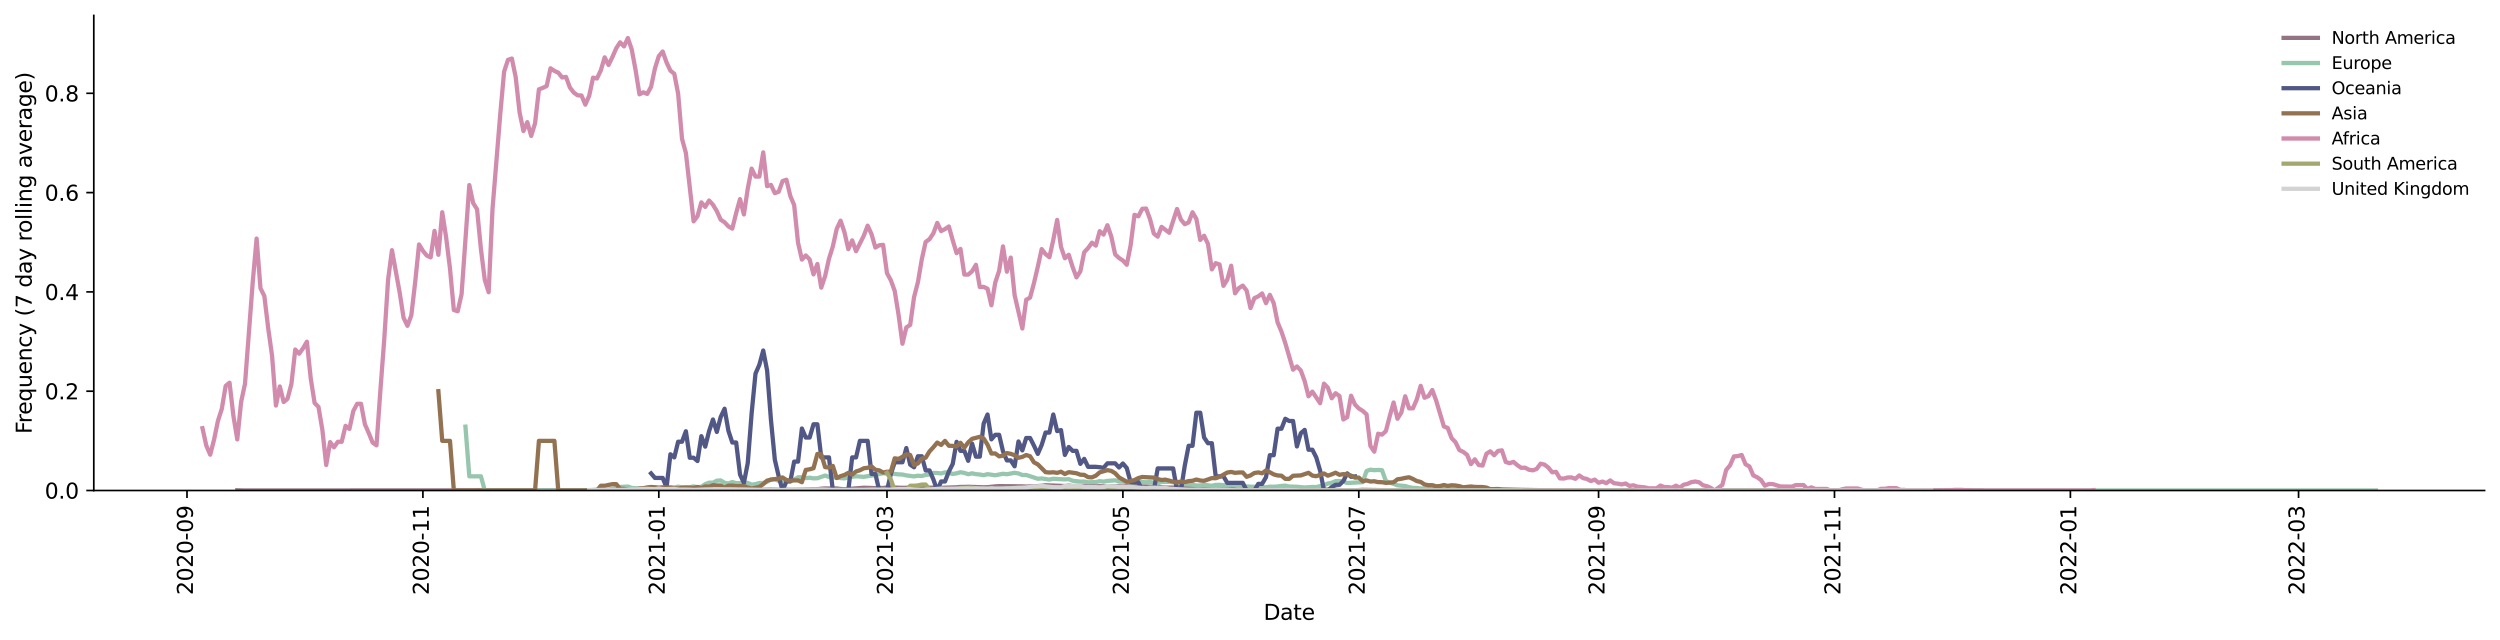 <?xml version="1.0" encoding="utf-8" standalone="no"?>
<!DOCTYPE svg PUBLIC "-//W3C//DTD SVG 1.1//EN"
  "http://www.w3.org/Graphics/SVG/1.1/DTD/svg11.dtd">
<svg xmlns:xlink="http://www.w3.org/1999/xlink" width="1166.981pt" height="298.621pt" viewBox="0 0 1166.981 298.621" xmlns="http://www.w3.org/2000/svg" version="1.1">
 <defs>
  <style type="text/css">*{stroke-linejoin: round; stroke-linecap: butt}</style>
 </defs>
 <g id="figure_1">
  <g id="patch_1">
   <path d="M 0 298.621 
L 1166.981 298.621 
L 1166.981 0 
L 0 0 
z
" style="fill: #ffffff"/>
  </g>
  <g id="axes_1">
   <g id="patch_2">
    <path d="M 43.781 228.96 
L 1159.781 228.96 
L 1159.781 7.2 
L 43.781 7.2 
z
" style="fill: #ffffff"/>
   </g>
   <g id="matplotlib.axis_1">
    <g id="xtick_1">
     <g id="line2d_1">
      <defs>
       <path id="md320d05cb7" d="M 0 0 
L 0 3.5 
" style="stroke: #000000; stroke-width: 0.8"/>
      </defs>
      <g>
       <use xlink:href="#md320d05cb7" x="87.288" y="228.96" style="stroke: #000000; stroke-width: 0.8"/>
      </g>
     </g>
     <g id="text_1">
      <!-- 2020-09 -->
      <g transform="translate(90.047 277.743)rotate(-90)scale(0.1 -0.1)">
       <defs>
        <path id="DejaVuSans-32" d="M 1228 531 
L 3431 531 
L 3431 0 
L 469 0 
L 469 531 
Q 828 903 1448 1529 
Q 2069 2156 2228 2338 
Q 2531 2678 2651 2914 
Q 2772 3150 2772 3378 
Q 2772 3750 2511 3984 
Q 2250 4219 1831 4219 
Q 1534 4219 1204 4116 
Q 875 4013 500 3803 
L 500 4441 
Q 881 4594 1212 4672 
Q 1544 4750 1819 4750 
Q 2544 4750 2975 4387 
Q 3406 4025 3406 3419 
Q 3406 3131 3298 2873 
Q 3191 2616 2906 2266 
Q 2828 2175 2409 1742 
Q 1991 1309 1228 531 
z
" transform="scale(0.016)"/>
        <path id="DejaVuSans-30" d="M 2034 4250 
Q 1547 4250 1301 3770 
Q 1056 3291 1056 2328 
Q 1056 1369 1301 889 
Q 1547 409 2034 409 
Q 2525 409 2770 889 
Q 3016 1369 3016 2328 
Q 3016 3291 2770 3770 
Q 2525 4250 2034 4250 
z
M 2034 4750 
Q 2819 4750 3233 4129 
Q 3647 3509 3647 2328 
Q 3647 1150 3233 529 
Q 2819 -91 2034 -91 
Q 1250 -91 836 529 
Q 422 1150 422 2328 
Q 422 3509 836 4129 
Q 1250 4750 2034 4750 
z
" transform="scale(0.016)"/>
        <path id="DejaVuSans-2d" d="M 313 2009 
L 1997 2009 
L 1997 1497 
L 313 1497 
L 313 2009 
z
" transform="scale(0.016)"/>
        <path id="DejaVuSans-39" d="M 703 97 
L 703 672 
Q 941 559 1184 500 
Q 1428 441 1663 441 
Q 2288 441 2617 861 
Q 2947 1281 2994 2138 
Q 2813 1869 2534 1725 
Q 2256 1581 1919 1581 
Q 1219 1581 811 2004 
Q 403 2428 403 3163 
Q 403 3881 828 4315 
Q 1253 4750 1959 4750 
Q 2769 4750 3195 4129 
Q 3622 3509 3622 2328 
Q 3622 1225 3098 567 
Q 2575 -91 1691 -91 
Q 1453 -91 1209 -44 
Q 966 3 703 97 
z
M 1959 2075 
Q 2384 2075 2632 2365 
Q 2881 2656 2881 3163 
Q 2881 3666 2632 3958 
Q 2384 4250 1959 4250 
Q 1534 4250 1286 3958 
Q 1038 3666 1038 3163 
Q 1038 2656 1286 2365 
Q 1534 2075 1959 2075 
z
" transform="scale(0.016)"/>
       </defs>
       <use xlink:href="#DejaVuSans-32"/>
       <use xlink:href="#DejaVuSans-30" x="63.623"/>
       <use xlink:href="#DejaVuSans-32" x="127.246"/>
       <use xlink:href="#DejaVuSans-30" x="190.869"/>
       <use xlink:href="#DejaVuSans-2d" x="254.492"/>
       <use xlink:href="#DejaVuSans-30" x="290.576"/>
       <use xlink:href="#DejaVuSans-39" x="354.199"/>
      </g>
     </g>
    </g>
    <g id="xtick_2">
     <g id="line2d_2">
      <g>
       <use xlink:href="#md320d05cb7" x="197.407" y="228.96" style="stroke: #000000; stroke-width: 0.8"/>
      </g>
     </g>
     <g id="text_2">
      <!-- 2020-11 -->
      <g transform="translate(200.167 277.743)rotate(-90)scale(0.1 -0.1)">
       <defs>
        <path id="DejaVuSans-31" d="M 794 531 
L 1825 531 
L 1825 4091 
L 703 3866 
L 703 4441 
L 1819 4666 
L 2450 4666 
L 2450 531 
L 3481 531 
L 3481 0 
L 794 0 
L 794 531 
z
" transform="scale(0.016)"/>
       </defs>
       <use xlink:href="#DejaVuSans-32"/>
       <use xlink:href="#DejaVuSans-30" x="63.623"/>
       <use xlink:href="#DejaVuSans-32" x="127.246"/>
       <use xlink:href="#DejaVuSans-30" x="190.869"/>
       <use xlink:href="#DejaVuSans-2d" x="254.492"/>
       <use xlink:href="#DejaVuSans-31" x="290.576"/>
       <use xlink:href="#DejaVuSans-31" x="354.199"/>
      </g>
     </g>
    </g>
    <g id="xtick_3">
     <g id="line2d_3">
      <g>
       <use xlink:href="#md320d05cb7" x="307.527" y="228.96" style="stroke: #000000; stroke-width: 0.8"/>
      </g>
     </g>
     <g id="text_3">
      <!-- 2021-01 -->
      <g transform="translate(310.286 277.743)rotate(-90)scale(0.1 -0.1)">
       <use xlink:href="#DejaVuSans-32"/>
       <use xlink:href="#DejaVuSans-30" x="63.623"/>
       <use xlink:href="#DejaVuSans-32" x="127.246"/>
       <use xlink:href="#DejaVuSans-31" x="190.869"/>
       <use xlink:href="#DejaVuSans-2d" x="254.492"/>
       <use xlink:href="#DejaVuSans-30" x="290.576"/>
       <use xlink:href="#DejaVuSans-31" x="354.199"/>
      </g>
     </g>
    </g>
    <g id="xtick_4">
     <g id="line2d_4">
      <g>
       <use xlink:href="#md320d05cb7" x="414.036" y="228.96" style="stroke: #000000; stroke-width: 0.8"/>
      </g>
     </g>
     <g id="text_4">
      <!-- 2021-03 -->
      <g transform="translate(416.796 277.743)rotate(-90)scale(0.1 -0.1)">
       <defs>
        <path id="DejaVuSans-33" d="M 2597 2516 
Q 3050 2419 3304 2112 
Q 3559 1806 3559 1356 
Q 3559 666 3084 287 
Q 2609 -91 1734 -91 
Q 1441 -91 1130 -33 
Q 819 25 488 141 
L 488 750 
Q 750 597 1062 519 
Q 1375 441 1716 441 
Q 2309 441 2620 675 
Q 2931 909 2931 1356 
Q 2931 1769 2642 2001 
Q 2353 2234 1838 2234 
L 1294 2234 
L 1294 2753 
L 1863 2753 
Q 2328 2753 2575 2939 
Q 2822 3125 2822 3475 
Q 2822 3834 2567 4026 
Q 2313 4219 1838 4219 
Q 1578 4219 1281 4162 
Q 984 4106 628 3988 
L 628 4550 
Q 988 4650 1302 4700 
Q 1616 4750 1894 4750 
Q 2613 4750 3031 4423 
Q 3450 4097 3450 3541 
Q 3450 3153 3228 2886 
Q 3006 2619 2597 2516 
z
" transform="scale(0.016)"/>
       </defs>
       <use xlink:href="#DejaVuSans-32"/>
       <use xlink:href="#DejaVuSans-30" x="63.623"/>
       <use xlink:href="#DejaVuSans-32" x="127.246"/>
       <use xlink:href="#DejaVuSans-31" x="190.869"/>
       <use xlink:href="#DejaVuSans-2d" x="254.492"/>
       <use xlink:href="#DejaVuSans-30" x="290.576"/>
       <use xlink:href="#DejaVuSans-33" x="354.199"/>
      </g>
     </g>
    </g>
    <g id="xtick_5">
     <g id="line2d_5">
      <g>
       <use xlink:href="#md320d05cb7" x="524.156" y="228.96" style="stroke: #000000; stroke-width: 0.8"/>
      </g>
     </g>
     <g id="text_5">
      <!-- 2021-05 -->
      <g transform="translate(526.915 277.743)rotate(-90)scale(0.1 -0.1)">
       <defs>
        <path id="DejaVuSans-35" d="M 691 4666 
L 3169 4666 
L 3169 4134 
L 1269 4134 
L 1269 2991 
Q 1406 3038 1543 3061 
Q 1681 3084 1819 3084 
Q 2600 3084 3056 2656 
Q 3513 2228 3513 1497 
Q 3513 744 3044 326 
Q 2575 -91 1722 -91 
Q 1428 -91 1123 -41 
Q 819 9 494 109 
L 494 744 
Q 775 591 1075 516 
Q 1375 441 1709 441 
Q 2250 441 2565 725 
Q 2881 1009 2881 1497 
Q 2881 1984 2565 2268 
Q 2250 2553 1709 2553 
Q 1456 2553 1204 2497 
Q 953 2441 691 2322 
L 691 4666 
z
" transform="scale(0.016)"/>
       </defs>
       <use xlink:href="#DejaVuSans-32"/>
       <use xlink:href="#DejaVuSans-30" x="63.623"/>
       <use xlink:href="#DejaVuSans-32" x="127.246"/>
       <use xlink:href="#DejaVuSans-31" x="190.869"/>
       <use xlink:href="#DejaVuSans-2d" x="254.492"/>
       <use xlink:href="#DejaVuSans-30" x="290.576"/>
       <use xlink:href="#DejaVuSans-35" x="354.199"/>
      </g>
     </g>
    </g>
    <g id="xtick_6">
     <g id="line2d_6">
      <g>
       <use xlink:href="#md320d05cb7" x="634.276" y="228.96" style="stroke: #000000; stroke-width: 0.8"/>
      </g>
     </g>
     <g id="text_6">
      <!-- 2021-07 -->
      <g transform="translate(637.035 277.743)rotate(-90)scale(0.1 -0.1)">
       <defs>
        <path id="DejaVuSans-37" d="M 525 4666 
L 3525 4666 
L 3525 4397 
L 1831 0 
L 1172 0 
L 2766 4134 
L 525 4134 
L 525 4666 
z
" transform="scale(0.016)"/>
       </defs>
       <use xlink:href="#DejaVuSans-32"/>
       <use xlink:href="#DejaVuSans-30" x="63.623"/>
       <use xlink:href="#DejaVuSans-32" x="127.246"/>
       <use xlink:href="#DejaVuSans-31" x="190.869"/>
       <use xlink:href="#DejaVuSans-2d" x="254.492"/>
       <use xlink:href="#DejaVuSans-30" x="290.576"/>
       <use xlink:href="#DejaVuSans-37" x="354.199"/>
      </g>
     </g>
    </g>
    <g id="xtick_7">
     <g id="line2d_7">
      <g>
       <use xlink:href="#md320d05cb7" x="746.201" y="228.96" style="stroke: #000000; stroke-width: 0.8"/>
      </g>
     </g>
     <g id="text_7">
      <!-- 2021-09 -->
      <g transform="translate(748.96 277.743)rotate(-90)scale(0.1 -0.1)">
       <use xlink:href="#DejaVuSans-32"/>
       <use xlink:href="#DejaVuSans-30" x="63.623"/>
       <use xlink:href="#DejaVuSans-32" x="127.246"/>
       <use xlink:href="#DejaVuSans-31" x="190.869"/>
       <use xlink:href="#DejaVuSans-2d" x="254.492"/>
       <use xlink:href="#DejaVuSans-30" x="290.576"/>
       <use xlink:href="#DejaVuSans-39" x="354.199"/>
      </g>
     </g>
    </g>
    <g id="xtick_8">
     <g id="line2d_8">
      <g>
       <use xlink:href="#md320d05cb7" x="856.32" y="228.96" style="stroke: #000000; stroke-width: 0.8"/>
      </g>
     </g>
     <g id="text_8">
      <!-- 2021-11 -->
      <g transform="translate(859.08 277.743)rotate(-90)scale(0.1 -0.1)">
       <use xlink:href="#DejaVuSans-32"/>
       <use xlink:href="#DejaVuSans-30" x="63.623"/>
       <use xlink:href="#DejaVuSans-32" x="127.246"/>
       <use xlink:href="#DejaVuSans-31" x="190.869"/>
       <use xlink:href="#DejaVuSans-2d" x="254.492"/>
       <use xlink:href="#DejaVuSans-31" x="290.576"/>
       <use xlink:href="#DejaVuSans-31" x="354.199"/>
      </g>
     </g>
    </g>
    <g id="xtick_9">
     <g id="line2d_9">
      <g>
       <use xlink:href="#md320d05cb7" x="966.44" y="228.96" style="stroke: #000000; stroke-width: 0.8"/>
      </g>
     </g>
     <g id="text_9">
      <!-- 2022-01 -->
      <g transform="translate(969.199 277.743)rotate(-90)scale(0.1 -0.1)">
       <use xlink:href="#DejaVuSans-32"/>
       <use xlink:href="#DejaVuSans-30" x="63.623"/>
       <use xlink:href="#DejaVuSans-32" x="127.246"/>
       <use xlink:href="#DejaVuSans-32" x="190.869"/>
       <use xlink:href="#DejaVuSans-2d" x="254.492"/>
       <use xlink:href="#DejaVuSans-30" x="290.576"/>
       <use xlink:href="#DejaVuSans-31" x="354.199"/>
      </g>
     </g>
    </g>
    <g id="xtick_10">
     <g id="line2d_10">
      <g>
       <use xlink:href="#md320d05cb7" x="1072.949" y="228.96" style="stroke: #000000; stroke-width: 0.8"/>
      </g>
     </g>
     <g id="text_10">
      <!-- 2022-03 -->
      <g transform="translate(1075.709 277.743)rotate(-90)scale(0.1 -0.1)">
       <use xlink:href="#DejaVuSans-32"/>
       <use xlink:href="#DejaVuSans-30" x="63.623"/>
       <use xlink:href="#DejaVuSans-32" x="127.246"/>
       <use xlink:href="#DejaVuSans-32" x="190.869"/>
       <use xlink:href="#DejaVuSans-2d" x="254.492"/>
       <use xlink:href="#DejaVuSans-30" x="290.576"/>
       <use xlink:href="#DejaVuSans-33" x="354.199"/>
      </g>
     </g>
    </g>
    <g id="text_11">
     <!-- Date -->
     <g transform="translate(589.83 289.341)scale(0.1 -0.1)">
      <defs>
       <path id="DejaVuSans-44" d="M 1259 4147 
L 1259 519 
L 2022 519 
Q 2988 519 3436 956 
Q 3884 1394 3884 2338 
Q 3884 3275 3436 3711 
Q 2988 4147 2022 4147 
L 1259 4147 
z
M 628 4666 
L 1925 4666 
Q 3281 4666 3915 4102 
Q 4550 3538 4550 2338 
Q 4550 1131 3912 565 
Q 3275 0 1925 0 
L 628 0 
L 628 4666 
z
" transform="scale(0.016)"/>
       <path id="DejaVuSans-61" d="M 2194 1759 
Q 1497 1759 1228 1600 
Q 959 1441 959 1056 
Q 959 750 1161 570 
Q 1363 391 1709 391 
Q 2188 391 2477 730 
Q 2766 1069 2766 1631 
L 2766 1759 
L 2194 1759 
z
M 3341 1997 
L 3341 0 
L 2766 0 
L 2766 531 
Q 2569 213 2275 61 
Q 1981 -91 1556 -91 
Q 1019 -91 701 211 
Q 384 513 384 1019 
Q 384 1609 779 1909 
Q 1175 2209 1959 2209 
L 2766 2209 
L 2766 2266 
Q 2766 2663 2505 2880 
Q 2244 3097 1772 3097 
Q 1472 3097 1187 3025 
Q 903 2953 641 2809 
L 641 3341 
Q 956 3463 1253 3523 
Q 1550 3584 1831 3584 
Q 2591 3584 2966 3190 
Q 3341 2797 3341 1997 
z
" transform="scale(0.016)"/>
       <path id="DejaVuSans-74" d="M 1172 4494 
L 1172 3500 
L 2356 3500 
L 2356 3053 
L 1172 3053 
L 1172 1153 
Q 1172 725 1289 603 
Q 1406 481 1766 481 
L 2356 481 
L 2356 0 
L 1766 0 
Q 1100 0 847 248 
Q 594 497 594 1153 
L 594 3053 
L 172 3053 
L 172 3500 
L 594 3500 
L 594 4494 
L 1172 4494 
z
" transform="scale(0.016)"/>
       <path id="DejaVuSans-65" d="M 3597 1894 
L 3597 1613 
L 953 1613 
Q 991 1019 1311 708 
Q 1631 397 2203 397 
Q 2534 397 2845 478 
Q 3156 559 3463 722 
L 3463 178 
Q 3153 47 2828 -22 
Q 2503 -91 2169 -91 
Q 1331 -91 842 396 
Q 353 884 353 1716 
Q 353 2575 817 3079 
Q 1281 3584 2069 3584 
Q 2775 3584 3186 3129 
Q 3597 2675 3597 1894 
z
M 3022 2063 
Q 3016 2534 2758 2815 
Q 2500 3097 2075 3097 
Q 1594 3097 1305 2825 
Q 1016 2553 972 2059 
L 3022 2063 
z
" transform="scale(0.016)"/>
      </defs>
      <use xlink:href="#DejaVuSans-44"/>
      <use xlink:href="#DejaVuSans-61" x="77.002"/>
      <use xlink:href="#DejaVuSans-74" x="138.281"/>
      <use xlink:href="#DejaVuSans-65" x="177.49"/>
     </g>
    </g>
   </g>
   <g id="matplotlib.axis_2">
    <g id="ytick_1">
     <g id="line2d_11">
      <defs>
       <path id="m4ba546fa55" d="M 0 0 
L -3.5 0 
" style="stroke: #000000; stroke-width: 0.8"/>
      </defs>
      <g>
       <use xlink:href="#m4ba546fa55" x="43.781" y="228.96" style="stroke: #000000; stroke-width: 0.8"/>
      </g>
     </g>
     <g id="text_12">
      <!-- 0.0 -->
      <g transform="translate(20.878 232.759)scale(0.1 -0.1)">
       <defs>
        <path id="DejaVuSans-2e" d="M 684 794 
L 1344 794 
L 1344 0 
L 684 0 
L 684 794 
z
" transform="scale(0.016)"/>
       </defs>
       <use xlink:href="#DejaVuSans-30"/>
       <use xlink:href="#DejaVuSans-2e" x="63.623"/>
       <use xlink:href="#DejaVuSans-30" x="95.41"/>
      </g>
     </g>
    </g>
    <g id="ytick_2">
     <g id="line2d_12">
      <g>
       <use xlink:href="#m4ba546fa55" x="43.781" y="182.607" style="stroke: #000000; stroke-width: 0.8"/>
      </g>
     </g>
     <g id="text_13">
      <!-- 0.2 -->
      <g transform="translate(20.878 186.406)scale(0.1 -0.1)">
       <use xlink:href="#DejaVuSans-30"/>
       <use xlink:href="#DejaVuSans-2e" x="63.623"/>
       <use xlink:href="#DejaVuSans-32" x="95.41"/>
      </g>
     </g>
    </g>
    <g id="ytick_3">
     <g id="line2d_13">
      <g>
       <use xlink:href="#m4ba546fa55" x="43.781" y="136.255" style="stroke: #000000; stroke-width: 0.8"/>
      </g>
     </g>
     <g id="text_14">
      <!-- 0.4 -->
      <g transform="translate(20.878 140.054)scale(0.1 -0.1)">
       <defs>
        <path id="DejaVuSans-34" d="M 2419 4116 
L 825 1625 
L 2419 1625 
L 2419 4116 
z
M 2253 4666 
L 3047 4666 
L 3047 1625 
L 3713 1625 
L 3713 1100 
L 3047 1100 
L 3047 0 
L 2419 0 
L 2419 1100 
L 313 1100 
L 313 1709 
L 2253 4666 
z
" transform="scale(0.016)"/>
       </defs>
       <use xlink:href="#DejaVuSans-30"/>
       <use xlink:href="#DejaVuSans-2e" x="63.623"/>
       <use xlink:href="#DejaVuSans-34" x="95.41"/>
      </g>
     </g>
    </g>
    <g id="ytick_4">
     <g id="line2d_14">
      <g>
       <use xlink:href="#m4ba546fa55" x="43.781" y="89.902" style="stroke: #000000; stroke-width: 0.8"/>
      </g>
     </g>
     <g id="text_15">
      <!-- 0.6 -->
      <g transform="translate(20.878 93.701)scale(0.1 -0.1)">
       <defs>
        <path id="DejaVuSans-36" d="M 2113 2584 
Q 1688 2584 1439 2293 
Q 1191 2003 1191 1497 
Q 1191 994 1439 701 
Q 1688 409 2113 409 
Q 2538 409 2786 701 
Q 3034 994 3034 1497 
Q 3034 2003 2786 2293 
Q 2538 2584 2113 2584 
z
M 3366 4563 
L 3366 3988 
Q 3128 4100 2886 4159 
Q 2644 4219 2406 4219 
Q 1781 4219 1451 3797 
Q 1122 3375 1075 2522 
Q 1259 2794 1537 2939 
Q 1816 3084 2150 3084 
Q 2853 3084 3261 2657 
Q 3669 2231 3669 1497 
Q 3669 778 3244 343 
Q 2819 -91 2113 -91 
Q 1303 -91 875 529 
Q 447 1150 447 2328 
Q 447 3434 972 4092 
Q 1497 4750 2381 4750 
Q 2619 4750 2861 4703 
Q 3103 4656 3366 4563 
z
" transform="scale(0.016)"/>
       </defs>
       <use xlink:href="#DejaVuSans-30"/>
       <use xlink:href="#DejaVuSans-2e" x="63.623"/>
       <use xlink:href="#DejaVuSans-36" x="95.41"/>
      </g>
     </g>
    </g>
    <g id="ytick_5">
     <g id="line2d_15">
      <g>
       <use xlink:href="#m4ba546fa55" x="43.781" y="43.549" style="stroke: #000000; stroke-width: 0.8"/>
      </g>
     </g>
     <g id="text_16">
      <!-- 0.8 -->
      <g transform="translate(20.878 47.348)scale(0.1 -0.1)">
       <defs>
        <path id="DejaVuSans-38" d="M 2034 2216 
Q 1584 2216 1326 1975 
Q 1069 1734 1069 1313 
Q 1069 891 1326 650 
Q 1584 409 2034 409 
Q 2484 409 2743 651 
Q 3003 894 3003 1313 
Q 3003 1734 2745 1975 
Q 2488 2216 2034 2216 
z
M 1403 2484 
Q 997 2584 770 2862 
Q 544 3141 544 3541 
Q 544 4100 942 4425 
Q 1341 4750 2034 4750 
Q 2731 4750 3128 4425 
Q 3525 4100 3525 3541 
Q 3525 3141 3298 2862 
Q 3072 2584 2669 2484 
Q 3125 2378 3379 2068 
Q 3634 1759 3634 1313 
Q 3634 634 3220 271 
Q 2806 -91 2034 -91 
Q 1263 -91 848 271 
Q 434 634 434 1313 
Q 434 1759 690 2068 
Q 947 2378 1403 2484 
z
M 1172 3481 
Q 1172 3119 1398 2916 
Q 1625 2713 2034 2713 
Q 2441 2713 2670 2916 
Q 2900 3119 2900 3481 
Q 2900 3844 2670 4047 
Q 2441 4250 2034 4250 
Q 1625 4250 1398 4047 
Q 1172 3844 1172 3481 
z
" transform="scale(0.016)"/>
       </defs>
       <use xlink:href="#DejaVuSans-30"/>
       <use xlink:href="#DejaVuSans-2e" x="63.623"/>
       <use xlink:href="#DejaVuSans-38" x="95.41"/>
      </g>
     </g>
    </g>
    <g id="text_17">
     <!-- Frequency (7 day rolling average) -->
     <g transform="translate(14.798 202.529)rotate(-90)scale(0.1 -0.1)">
      <defs>
       <path id="DejaVuSans-46" d="M 628 4666 
L 3309 4666 
L 3309 4134 
L 1259 4134 
L 1259 2759 
L 3109 2759 
L 3109 2228 
L 1259 2228 
L 1259 0 
L 628 0 
L 628 4666 
z
" transform="scale(0.016)"/>
       <path id="DejaVuSans-72" d="M 2631 2963 
Q 2534 3019 2420 3045 
Q 2306 3072 2169 3072 
Q 1681 3072 1420 2755 
Q 1159 2438 1159 1844 
L 1159 0 
L 581 0 
L 581 3500 
L 1159 3500 
L 1159 2956 
Q 1341 3275 1631 3429 
Q 1922 3584 2338 3584 
Q 2397 3584 2469 3576 
Q 2541 3569 2628 3553 
L 2631 2963 
z
" transform="scale(0.016)"/>
       <path id="DejaVuSans-71" d="M 947 1747 
Q 947 1113 1208 752 
Q 1469 391 1925 391 
Q 2381 391 2643 752 
Q 2906 1113 2906 1747 
Q 2906 2381 2643 2742 
Q 2381 3103 1925 3103 
Q 1469 3103 1208 2742 
Q 947 2381 947 1747 
z
M 2906 525 
Q 2725 213 2448 61 
Q 2172 -91 1784 -91 
Q 1150 -91 751 415 
Q 353 922 353 1747 
Q 353 2572 751 3078 
Q 1150 3584 1784 3584 
Q 2172 3584 2448 3432 
Q 2725 3281 2906 2969 
L 2906 3500 
L 3481 3500 
L 3481 -1331 
L 2906 -1331 
L 2906 525 
z
" transform="scale(0.016)"/>
       <path id="DejaVuSans-75" d="M 544 1381 
L 544 3500 
L 1119 3500 
L 1119 1403 
Q 1119 906 1312 657 
Q 1506 409 1894 409 
Q 2359 409 2629 706 
Q 2900 1003 2900 1516 
L 2900 3500 
L 3475 3500 
L 3475 0 
L 2900 0 
L 2900 538 
Q 2691 219 2414 64 
Q 2138 -91 1772 -91 
Q 1169 -91 856 284 
Q 544 659 544 1381 
z
M 1991 3584 
L 1991 3584 
z
" transform="scale(0.016)"/>
       <path id="DejaVuSans-6e" d="M 3513 2113 
L 3513 0 
L 2938 0 
L 2938 2094 
Q 2938 2591 2744 2837 
Q 2550 3084 2163 3084 
Q 1697 3084 1428 2787 
Q 1159 2491 1159 1978 
L 1159 0 
L 581 0 
L 581 3500 
L 1159 3500 
L 1159 2956 
Q 1366 3272 1645 3428 
Q 1925 3584 2291 3584 
Q 2894 3584 3203 3211 
Q 3513 2838 3513 2113 
z
" transform="scale(0.016)"/>
       <path id="DejaVuSans-63" d="M 3122 3366 
L 3122 2828 
Q 2878 2963 2633 3030 
Q 2388 3097 2138 3097 
Q 1578 3097 1268 2742 
Q 959 2388 959 1747 
Q 959 1106 1268 751 
Q 1578 397 2138 397 
Q 2388 397 2633 464 
Q 2878 531 3122 666 
L 3122 134 
Q 2881 22 2623 -34 
Q 2366 -91 2075 -91 
Q 1284 -91 818 406 
Q 353 903 353 1747 
Q 353 2603 823 3093 
Q 1294 3584 2113 3584 
Q 2378 3584 2631 3529 
Q 2884 3475 3122 3366 
z
" transform="scale(0.016)"/>
       <path id="DejaVuSans-79" d="M 2059 -325 
Q 1816 -950 1584 -1140 
Q 1353 -1331 966 -1331 
L 506 -1331 
L 506 -850 
L 844 -850 
Q 1081 -850 1212 -737 
Q 1344 -625 1503 -206 
L 1606 56 
L 191 3500 
L 800 3500 
L 1894 763 
L 2988 3500 
L 3597 3500 
L 2059 -325 
z
" transform="scale(0.016)"/>
       <path id="DejaVuSans-20" transform="scale(0.016)"/>
       <path id="DejaVuSans-28" d="M 1984 4856 
Q 1566 4138 1362 3434 
Q 1159 2731 1159 2009 
Q 1159 1288 1364 580 
Q 1569 -128 1984 -844 
L 1484 -844 
Q 1016 -109 783 600 
Q 550 1309 550 2009 
Q 550 2706 781 3412 
Q 1013 4119 1484 4856 
L 1984 4856 
z
" transform="scale(0.016)"/>
       <path id="DejaVuSans-64" d="M 2906 2969 
L 2906 4863 
L 3481 4863 
L 3481 0 
L 2906 0 
L 2906 525 
Q 2725 213 2448 61 
Q 2172 -91 1784 -91 
Q 1150 -91 751 415 
Q 353 922 353 1747 
Q 353 2572 751 3078 
Q 1150 3584 1784 3584 
Q 2172 3584 2448 3432 
Q 2725 3281 2906 2969 
z
M 947 1747 
Q 947 1113 1208 752 
Q 1469 391 1925 391 
Q 2381 391 2643 752 
Q 2906 1113 2906 1747 
Q 2906 2381 2643 2742 
Q 2381 3103 1925 3103 
Q 1469 3103 1208 2742 
Q 947 2381 947 1747 
z
" transform="scale(0.016)"/>
       <path id="DejaVuSans-6f" d="M 1959 3097 
Q 1497 3097 1228 2736 
Q 959 2375 959 1747 
Q 959 1119 1226 758 
Q 1494 397 1959 397 
Q 2419 397 2687 759 
Q 2956 1122 2956 1747 
Q 2956 2369 2687 2733 
Q 2419 3097 1959 3097 
z
M 1959 3584 
Q 2709 3584 3137 3096 
Q 3566 2609 3566 1747 
Q 3566 888 3137 398 
Q 2709 -91 1959 -91 
Q 1206 -91 779 398 
Q 353 888 353 1747 
Q 353 2609 779 3096 
Q 1206 3584 1959 3584 
z
" transform="scale(0.016)"/>
       <path id="DejaVuSans-6c" d="M 603 4863 
L 1178 4863 
L 1178 0 
L 603 0 
L 603 4863 
z
" transform="scale(0.016)"/>
       <path id="DejaVuSans-69" d="M 603 3500 
L 1178 3500 
L 1178 0 
L 603 0 
L 603 3500 
z
M 603 4863 
L 1178 4863 
L 1178 4134 
L 603 4134 
L 603 4863 
z
" transform="scale(0.016)"/>
       <path id="DejaVuSans-67" d="M 2906 1791 
Q 2906 2416 2648 2759 
Q 2391 3103 1925 3103 
Q 1463 3103 1205 2759 
Q 947 2416 947 1791 
Q 947 1169 1205 825 
Q 1463 481 1925 481 
Q 2391 481 2648 825 
Q 2906 1169 2906 1791 
z
M 3481 434 
Q 3481 -459 3084 -895 
Q 2688 -1331 1869 -1331 
Q 1566 -1331 1297 -1286 
Q 1028 -1241 775 -1147 
L 775 -588 
Q 1028 -725 1275 -790 
Q 1522 -856 1778 -856 
Q 2344 -856 2625 -561 
Q 2906 -266 2906 331 
L 2906 616 
Q 2728 306 2450 153 
Q 2172 0 1784 0 
Q 1141 0 747 490 
Q 353 981 353 1791 
Q 353 2603 747 3093 
Q 1141 3584 1784 3584 
Q 2172 3584 2450 3431 
Q 2728 3278 2906 2969 
L 2906 3500 
L 3481 3500 
L 3481 434 
z
" transform="scale(0.016)"/>
       <path id="DejaVuSans-76" d="M 191 3500 
L 800 3500 
L 1894 563 
L 2988 3500 
L 3597 3500 
L 2284 0 
L 1503 0 
L 191 3500 
z
" transform="scale(0.016)"/>
       <path id="DejaVuSans-29" d="M 513 4856 
L 1013 4856 
Q 1481 4119 1714 3412 
Q 1947 2706 1947 2009 
Q 1947 1309 1714 600 
Q 1481 -109 1013 -844 
L 513 -844 
Q 928 -128 1133 580 
Q 1338 1288 1338 2009 
Q 1338 2731 1133 3434 
Q 928 4138 513 4856 
z
" transform="scale(0.016)"/>
      </defs>
      <use xlink:href="#DejaVuSans-46"/>
      <use xlink:href="#DejaVuSans-72" x="50.27"/>
      <use xlink:href="#DejaVuSans-65" x="89.133"/>
      <use xlink:href="#DejaVuSans-71" x="150.656"/>
      <use xlink:href="#DejaVuSans-75" x="214.133"/>
      <use xlink:href="#DejaVuSans-65" x="277.512"/>
      <use xlink:href="#DejaVuSans-6e" x="339.035"/>
      <use xlink:href="#DejaVuSans-63" x="402.414"/>
      <use xlink:href="#DejaVuSans-79" x="457.395"/>
      <use xlink:href="#DejaVuSans-20" x="516.574"/>
      <use xlink:href="#DejaVuSans-28" x="548.361"/>
      <use xlink:href="#DejaVuSans-37" x="587.375"/>
      <use xlink:href="#DejaVuSans-20" x="650.998"/>
      <use xlink:href="#DejaVuSans-64" x="682.785"/>
      <use xlink:href="#DejaVuSans-61" x="746.262"/>
      <use xlink:href="#DejaVuSans-79" x="807.541"/>
      <use xlink:href="#DejaVuSans-20" x="866.721"/>
      <use xlink:href="#DejaVuSans-72" x="898.508"/>
      <use xlink:href="#DejaVuSans-6f" x="937.371"/>
      <use xlink:href="#DejaVuSans-6c" x="998.553"/>
      <use xlink:href="#DejaVuSans-6c" x="1026.336"/>
      <use xlink:href="#DejaVuSans-69" x="1054.119"/>
      <use xlink:href="#DejaVuSans-6e" x="1081.902"/>
      <use xlink:href="#DejaVuSans-67" x="1145.281"/>
      <use xlink:href="#DejaVuSans-20" x="1208.758"/>
      <use xlink:href="#DejaVuSans-61" x="1240.545"/>
      <use xlink:href="#DejaVuSans-76" x="1301.824"/>
      <use xlink:href="#DejaVuSans-65" x="1361.004"/>
      <use xlink:href="#DejaVuSans-72" x="1422.527"/>
      <use xlink:href="#DejaVuSans-61" x="1463.641"/>
      <use xlink:href="#DejaVuSans-67" x="1524.92"/>
      <use xlink:href="#DejaVuSans-65" x="1588.396"/>
      <use xlink:href="#DejaVuSans-29" x="1649.92"/>
     </g>
    </g>
   </g>
   <g id="line2d_16">
    <path d="M 110.756 228.866 
L 114.366 228.96 
L 287.669 228.869 
L 298.501 228.775 
L 302.111 228.839 
L 305.722 228.943 
L 309.332 228.834 
L 314.748 228.807 
L 318.358 228.857 
L 323.774 228.506 
L 341.827 228.735 
L 349.048 228.696 
L 352.658 228.724 
L 359.879 228.542 
L 363.489 228.643 
L 367.1 228.592 
L 368.905 228.652 
L 372.516 228.611 
L 381.542 228.357 
L 383.347 228.119 
L 385.152 228 
L 390.568 228.002 
L 392.373 228.255 
L 394.179 228.386 
L 401.399 227.817 
L 403.205 227.674 
L 408.62 227.85 
L 412.231 227.779 
L 414.036 227.572 
L 415.841 227.535 
L 421.257 227.722 
L 426.673 227.628 
L 428.478 227.516 
L 433.894 227.671 
L 435.699 227.634 
L 437.504 227.789 
L 446.531 227.465 
L 448.336 227.29 
L 450.141 227.316 
L 451.946 227.23 
L 459.167 227.463 
L 460.972 227.416 
L 464.583 227.04 
L 466.388 226.919 
L 477.22 227.033 
L 479.025 227.146 
L 480.83 227.022 
L 482.635 227.045 
L 486.246 226.781 
L 488.051 226.511 
L 497.077 226.876 
L 498.883 226.711 
L 500.688 226.868 
L 506.103 226.775 
L 507.909 226.968 
L 509.714 226.857 
L 511.519 227.036 
L 513.324 226.981 
L 516.935 227.08 
L 518.74 227.079 
L 524.156 226.766 
L 529.572 226.707 
L 533.182 227.053 
L 534.987 227.061 
L 538.598 227.246 
L 540.403 227.296 
L 544.014 227.59 
L 547.624 227.614 
L 549.429 227.503 
L 551.235 227.25 
L 562.066 227.225 
L 565.676 227.245 
L 567.482 227.356 
L 569.287 227.637 
L 572.897 227.833 
L 574.703 227.725 
L 576.508 227.911 
L 578.313 227.784 
L 583.729 228.313 
L 585.534 228.05 
L 590.95 228.058 
L 592.755 227.993 
L 594.56 228.235 
L 601.781 228.437 
L 610.807 228.529 
L 614.418 228.748 
L 616.223 228.592 
L 623.444 228.521 
L 625.249 228.762 
L 628.86 228.814 
L 632.47 228.853 
L 636.081 228.647 
L 650.523 228.881 
L 655.938 228.841 
L 825.631 228.96 
L 924.919 228.956 
L 924.919 228.956 
" clip-path="url(#p6d8147bf2d)" style="fill: none; stroke: #947383; stroke-width: 2; stroke-linecap: square"/>
   </g>
   <g id="line2d_17">
    <path d="M 217.265 199.162 
L 219.07 222.338 
L 224.486 222.338 
L 226.291 228.96 
L 273.227 228.96 
L 278.643 228.559 
L 284.059 228.53 
L 289.475 227.322 
L 293.085 227.115 
L 294.89 227.763 
L 298.501 228.045 
L 302.111 227.668 
L 303.916 227.541 
L 307.527 227.927 
L 309.332 227.701 
L 314.748 227.601 
L 316.553 227.164 
L 320.164 227.762 
L 323.774 227.049 
L 325.579 227.509 
L 327.385 227.187 
L 329.19 226.011 
L 330.995 225.309 
L 332.8 225.318 
L 334.606 224.395 
L 336.411 224.249 
L 338.216 225.35 
L 340.021 225.723 
L 341.827 225.009 
L 343.632 225.555 
L 345.437 225.516 
L 347.242 225.226 
L 349.048 225.444 
L 350.853 226.227 
L 352.658 225.994 
L 354.463 225.48 
L 356.268 225.431 
L 358.074 224.912 
L 359.879 223.813 
L 361.684 223.602 
L 363.489 224.515 
L 367.1 224.18 
L 368.905 224.455 
L 370.71 223.879 
L 372.516 222.811 
L 374.321 222.742 
L 376.126 223.166 
L 377.931 222.99 
L 379.737 223.302 
L 381.542 223.228 
L 385.152 221.983 
L 386.958 222.626 
L 394.179 223.314 
L 395.984 222.794 
L 399.594 222.322 
L 403.205 222.585 
L 408.62 221.687 
L 412.231 220.87 
L 414.036 221.113 
L 415.841 220.856 
L 417.647 221.24 
L 419.452 221.432 
L 421.257 221.51 
L 423.062 221.914 
L 426.673 222.382 
L 428.478 222.057 
L 430.283 222.205 
L 432.089 221.688 
L 433.894 221.478 
L 435.699 220.743 
L 437.504 220.792 
L 439.31 220.999 
L 441.115 220.499 
L 442.92 220.584 
L 444.725 221.268 
L 446.531 220.929 
L 448.336 220.434 
L 450.141 220.755 
L 451.946 221.361 
L 453.751 220.948 
L 455.557 221.338 
L 457.362 221.495 
L 459.167 221.823 
L 460.972 221.337 
L 464.583 221.844 
L 468.193 221.15 
L 469.999 221.37 
L 473.609 220.699 
L 475.414 221.003 
L 477.22 221.74 
L 479.025 221.718 
L 484.441 223.486 
L 486.246 223.331 
L 489.856 223.866 
L 491.662 223.475 
L 497.077 223.795 
L 498.883 223.664 
L 500.688 224.409 
L 504.298 224.808 
L 506.103 224.784 
L 507.909 225.136 
L 511.519 225.019 
L 513.324 224.601 
L 515.13 224.822 
L 516.935 224.484 
L 520.545 224.218 
L 522.351 224.76 
L 524.156 224.741 
L 527.766 225.26 
L 531.377 224.941 
L 534.987 225.12 
L 536.793 224.993 
L 540.403 225.658 
L 542.208 224.937 
L 545.819 224.937 
L 547.624 225.075 
L 549.429 224.814 
L 551.235 225.626 
L 553.04 226.065 
L 556.65 226.275 
L 558.455 226.647 
L 560.261 226.622 
L 562.066 226.303 
L 565.676 226.776 
L 567.482 226.337 
L 569.287 226.31 
L 571.092 226.478 
L 572.897 226.462 
L 574.703 226.24 
L 578.313 226.926 
L 590.95 227.462 
L 592.755 227.179 
L 594.56 227.219 
L 596.366 227.088 
L 598.171 226.818 
L 599.976 226.699 
L 601.781 227.107 
L 605.392 227.225 
L 609.002 227.569 
L 612.613 227.308 
L 614.418 227.362 
L 618.028 226.497 
L 619.834 225.709 
L 621.639 225.37 
L 623.444 224.58 
L 625.249 224.528 
L 627.055 224.795 
L 628.86 225.469 
L 636.081 225.071 
L 637.886 219.861 
L 639.691 219.242 
L 641.497 219.479 
L 643.302 219.372 
L 645.107 219.482 
L 646.912 224.528 
L 648.718 225.298 
L 650.523 225.855 
L 652.328 226.559 
L 655.938 226.885 
L 657.744 227.414 
L 659.549 227.762 
L 661.354 227.802 
L 663.159 228.026 
L 664.965 228.027 
L 666.77 227.811 
L 673.991 227.793 
L 675.796 228.024 
L 692.043 228.709 
L 701.07 228.751 
L 706.485 228.849 
L 715.511 228.881 
L 724.538 228.943 
L 744.395 228.923 
L 751.616 228.879 
L 766.058 228.96 
L 1109.054 228.958 
L 1109.054 228.958 
" clip-path="url(#p6d8147bf2d)" style="fill: none; stroke: #96c6ad; stroke-width: 2; stroke-linecap: square"/>
   </g>
   <g id="line2d_18">
    <path d="M 303.916 220.98 
L 305.722 223.097 
L 309.332 223.097 
L 311.137 227.511 
L 312.943 212.061 
L 314.748 213.509 
L 316.553 206.19 
L 318.358 206.19 
L 320.164 201.311 
L 321.969 213.672 
L 323.774 213.672 
L 325.579 215.196 
L 327.385 203.608 
L 329.19 208.488 
L 330.995 201.277 
L 332.8 195.824 
L 334.606 201.618 
L 336.411 194.665 
L 338.216 190.802 
L 340.021 201.103 
L 341.827 206.556 
L 343.632 206.556 
L 345.437 221.532 
L 347.242 225.394 
L 349.048 216.124 
L 350.853 192.947 
L 352.658 174.406 
L 354.463 170.247 
L 356.268 163.625 
L 358.074 172.895 
L 359.879 196.072 
L 361.684 214.613 
L 363.489 222.338 
L 365.295 228.96 
L 367.1 224.746 
L 368.905 224.746 
L 370.71 215.476 
L 372.516 215.476 
L 374.321 200.025 
L 376.126 204.239 
L 377.931 204.239 
L 379.737 198.058 
L 381.542 198.058 
L 383.347 213.509 
L 386.958 213.509 
L 388.763 228.96 
L 395.984 228.96 
L 397.789 213.509 
L 399.594 213.509 
L 401.399 205.784 
L 405.01 205.784 
L 406.815 221.235 
L 408.62 221.235 
L 410.426 228.96 
L 414.036 228.96 
L 415.841 221.235 
L 417.647 215.781 
L 421.257 215.781 
L 423.062 209.159 
L 424.868 216.885 
L 426.673 218.124 
L 428.478 212.974 
L 430.283 212.974 
L 432.089 219.596 
L 433.894 219.596 
L 435.699 223.81 
L 437.504 228.96 
L 439.31 224.746 
L 441.115 224.746 
L 442.92 220.111 
L 444.725 216.545 
L 446.531 206.245 
L 448.336 210.459 
L 450.141 210.459 
L 451.946 215.094 
L 453.751 207.071 
L 455.557 213.158 
L 457.362 213.158 
L 459.167 197.707 
L 460.972 193.493 
L 462.778 205.081 
L 464.583 202.974 
L 466.388 202.974 
L 468.193 210.7 
L 469.999 214.914 
L 471.804 214.914 
L 473.609 217.669 
L 475.414 206.081 
L 477.22 210.241 
L 479.025 204.447 
L 480.83 204.447 
L 482.635 208.012 
L 484.441 211.875 
L 486.246 207.715 
L 488.051 201.921 
L 489.856 201.921 
L 491.662 193.493 
L 493.467 201.219 
L 495.272 200.764 
L 497.077 212.352 
L 498.883 208.644 
L 500.688 210.45 
L 502.493 210.45 
L 504.298 216.523 
L 506.103 214.205 
L 507.909 217.914 
L 511.519 217.914 
L 513.324 218.089 
L 515.13 218.391 
L 516.935 216.285 
L 520.545 216.285 
L 522.351 218.216 
L 524.156 216.369 
L 525.961 218.475 
L 527.766 225.097 
L 531.377 225.097 
L 533.182 228.96 
L 538.598 228.96 
L 540.403 218.659 
L 547.624 218.659 
L 549.429 228.96 
L 551.235 228.96 
L 553.04 217.372 
L 554.845 208.101 
L 556.65 208.101 
L 558.455 192.65 
L 560.261 192.65 
L 562.066 204.239 
L 563.871 206.887 
L 565.676 206.887 
L 567.482 222.338 
L 571.092 222.338 
L 572.897 225.394 
L 580.118 225.394 
L 581.924 228.96 
L 585.534 228.96 
L 587.339 225.87 
L 589.145 225.87 
L 590.95 222.78 
L 592.755 212.479 
L 594.56 212.479 
L 596.366 200.118 
L 598.171 200.118 
L 599.976 195.483 
L 601.781 196.513 
L 603.586 196.513 
L 605.392 208.398 
L 607.197 202.218 
L 609.002 200.673 
L 610.807 209.943 
L 612.613 209.943 
L 614.418 213.509 
L 616.223 219.689 
L 618.028 228.96 
L 619.834 228.96 
L 621.639 227.362 
L 623.444 226.308 
L 625.249 226.308 
L 627.055 224.525 
L 628.86 220.96 
L 630.665 222.558 
L 632.47 222.392 
L 632.47 222.392 
" clip-path="url(#p6d8147bf2d)" style="fill: none; stroke: #525886; stroke-width: 2; stroke-linecap: square"/>
   </g>
   <g id="line2d_19">
    <path d="M 204.628 182.607 
L 206.433 205.784 
L 210.044 205.784 
L 211.849 228.96 
L 249.759 228.96 
L 251.564 205.784 
L 258.785 205.784 
L 260.591 228.96 
L 278.643 228.96 
L 280.448 226.753 
L 282.254 226.753 
L 285.864 226.005 
L 287.669 226.005 
L 289.475 228.213 
L 291.28 228.213 
L 294.89 228.96 
L 298.501 228.059 
L 300.306 227.953 
L 302.111 227.555 
L 303.916 227.322 
L 307.527 227.604 
L 309.332 227.488 
L 311.137 227.598 
L 312.943 227.568 
L 316.553 228.105 
L 318.358 227.671 
L 320.164 227.542 
L 323.774 227.764 
L 325.579 227.299 
L 327.385 227.825 
L 329.19 227.08 
L 330.995 227.202 
L 332.8 226.487 
L 334.606 226.631 
L 336.411 226.612 
L 338.216 227.623 
L 340.021 226.724 
L 341.827 226.685 
L 343.632 226.924 
L 347.242 226.874 
L 349.048 227.545 
L 350.853 228.058 
L 354.463 227.298 
L 356.268 225.967 
L 358.074 224.349 
L 359.879 223.892 
L 363.489 223.432 
L 365.295 222.874 
L 367.1 224.081 
L 368.905 224.414 
L 370.71 224.233 
L 372.516 224.252 
L 374.321 225.082 
L 376.126 219.362 
L 377.931 219.055 
L 379.737 218.563 
L 381.542 211.908 
L 383.347 212.067 
L 385.152 218.041 
L 386.958 218.269 
L 388.763 217.501 
L 390.568 223.141 
L 392.373 222.262 
L 394.179 221.713 
L 395.984 220.74 
L 397.789 221.529 
L 399.594 220.074 
L 401.399 219.509 
L 403.205 218.594 
L 405.01 218.355 
L 406.815 217.73 
L 408.62 219.293 
L 410.426 219.565 
L 412.231 220.573 
L 414.036 220.206 
L 415.841 220.158 
L 417.647 213.948 
L 419.452 214.211 
L 421.257 213.237 
L 423.062 212.065 
L 424.868 212.397 
L 426.673 217.035 
L 428.478 216.304 
L 430.283 214.044 
L 432.089 213.654 
L 433.894 210.713 
L 435.699 208.751 
L 437.504 206.585 
L 439.31 207.689 
L 441.115 205.809 
L 442.92 208.07 
L 444.725 208.131 
L 446.531 208.42 
L 448.336 206.691 
L 450.141 208.964 
L 451.946 206.49 
L 453.751 204.849 
L 457.362 203.889 
L 459.167 204.712 
L 460.972 207.572 
L 462.778 211.698 
L 464.583 211.674 
L 466.388 213.011 
L 468.193 212.691 
L 469.999 211.487 
L 471.804 211.842 
L 473.609 212.512 
L 475.414 213.692 
L 477.22 213.275 
L 479.025 212.401 
L 480.83 212.972 
L 482.635 215.813 
L 484.441 216.767 
L 488.051 220.394 
L 489.856 220.582 
L 491.662 220.457 
L 493.467 220.728 
L 495.272 220.197 
L 497.077 221.27 
L 498.883 220.395 
L 502.493 220.909 
L 504.298 221.584 
L 506.103 221.67 
L 507.909 222.729 
L 509.714 222.835 
L 511.519 222.041 
L 513.324 220.511 
L 516.935 219.46 
L 518.74 219.81 
L 520.545 220.896 
L 522.351 222.839 
L 525.961 224.888 
L 527.766 224.568 
L 529.572 224.071 
L 531.377 223.165 
L 533.182 222.659 
L 538.598 222.938 
L 540.403 223.619 
L 542.208 224.068 
L 544.014 223.888 
L 549.429 225.286 
L 551.235 224.739 
L 553.04 225.037 
L 554.845 224.581 
L 556.65 224.42 
L 558.455 223.833 
L 560.261 224.308 
L 562.066 224.439 
L 565.676 223.171 
L 567.482 223.238 
L 569.287 222.575 
L 572.897 220.572 
L 574.703 220.298 
L 576.508 220.711 
L 578.313 220.56 
L 580.118 220.542 
L 581.924 222.567 
L 583.729 221.92 
L 585.534 220.789 
L 587.339 220.52 
L 589.145 220.92 
L 590.95 219.604 
L 592.755 220.45 
L 594.56 221.442 
L 596.366 221.938 
L 598.171 222.054 
L 599.976 223.516 
L 601.781 223.555 
L 603.586 222.088 
L 607.197 221.915 
L 610.807 220.709 
L 612.613 222.014 
L 614.418 222.292 
L 618.028 221.017 
L 619.834 222.05 
L 621.639 221.412 
L 623.444 220.655 
L 625.249 221.636 
L 627.055 221.323 
L 628.86 221.469 
L 630.665 222.012 
L 632.47 222.953 
L 634.276 222.938 
L 636.081 224.646 
L 637.886 224.255 
L 639.691 224.771 
L 641.497 224.647 
L 643.302 225.059 
L 645.107 225.079 
L 646.912 225.4 
L 650.523 225.114 
L 652.328 223.744 
L 654.133 223.484 
L 655.938 223.072 
L 657.744 222.788 
L 659.549 223.572 
L 661.354 224.549 
L 663.159 224.968 
L 664.965 226.134 
L 666.77 226.5 
L 668.575 226.483 
L 670.38 226.994 
L 672.186 226.883 
L 673.991 226.392 
L 675.796 226.843 
L 677.601 226.522 
L 679.407 226.627 
L 681.212 226.934 
L 683.017 227.47 
L 686.628 227.09 
L 688.433 227.303 
L 692.043 227.351 
L 693.849 227.59 
L 695.654 228.349 
L 699.264 228.262 
L 701.07 228.452 
L 710.096 228.657 
L 715.511 228.746 
L 722.732 228.863 
L 731.759 228.886 
L 762.448 228.869 
L 764.253 228.803 
L 767.863 228.876 
L 775.084 228.927 
L 863.541 228.904 
L 863.541 228.904 
" clip-path="url(#p6d8147bf2d)" style="fill: none; stroke: #937252; stroke-width: 2; stroke-linecap: square"/>
   </g>
   <g id="line2d_20">
    <path d="M 94.509 199.883 
L 96.314 208.063 
L 98.119 212.239 
L 99.924 205.216 
L 101.729 196.461 
L 103.535 190.842 
L 105.34 180.145 
L 107.145 178.653 
L 108.95 194.104 
L 110.756 205.112 
L 112.561 187.555 
L 114.366 179.165 
L 117.977 131.653 
L 119.782 111.374 
L 121.587 134.55 
L 123.392 138.186 
L 125.198 153.251 
L 127.003 166.126 
L 128.808 189.303 
L 130.613 180.389 
L 132.419 187.66 
L 134.224 186.115 
L 136.029 179.198 
L 137.834 163.153 
L 139.64 165.114 
L 141.445 162.597 
L 143.25 159.507 
L 145.055 176.724 
L 146.861 188.134 
L 148.666 189.937 
L 150.471 200.633 
L 152.276 217.067 
L 154.081 206.371 
L 155.887 208.799 
L 157.692 206.224 
L 159.497 206.224 
L 161.302 198.787 
L 163.108 200.214 
L 164.913 191.886 
L 166.718 188.487 
L 168.523 188.487 
L 170.329 198.03 
L 172.134 202.15 
L 173.939 206.586 
L 175.744 207.878 
L 177.55 182.384 
L 179.355 158.506 
L 181.16 130.547 
L 182.965 116.78 
L 186.576 136.656 
L 188.381 148.336 
L 190.186 152.089 
L 191.992 147.233 
L 193.797 131.782 
L 195.602 114.124 
L 197.407 117.051 
L 199.213 119.296 
L 201.018 120.139 
L 202.823 107.778 
L 204.628 118.931 
L 206.433 99.065 
L 208.239 110.726 
L 210.044 125.334 
L 211.849 144.718 
L 213.654 145.281 
L 215.46 137.335 
L 219.07 86.392 
L 220.875 94.82 
L 222.681 97.673 
L 224.486 116.214 
L 226.291 130.626 
L 228.096 136.42 
L 229.902 97.484 
L 233.512 53.307 
L 235.317 33.442 
L 237.123 27.945 
L 238.928 27.327 
L 240.733 36.095 
L 242.538 52.47 
L 244.344 61.161 
L 246.149 57.001 
L 247.954 63.446 
L 249.759 57.564 
L 251.564 41.716 
L 253.37 41.017 
L 255.175 40.158 
L 256.98 31.881 
L 258.785 33.101 
L 260.591 33.911 
L 262.396 36.153 
L 264.201 35.908 
L 266.006 40.82 
L 267.812 43.202 
L 269.617 44.498 
L 271.422 44.565 
L 273.227 48.85 
L 275.033 44.676 
L 276.838 36.244 
L 278.643 36.646 
L 280.448 32.864 
L 282.254 26.773 
L 284.059 30.338 
L 285.864 26.63 
L 287.669 22.504 
L 289.475 19.744 
L 291.28 21.656 
L 293.085 17.76 
L 294.89 23.108 
L 296.696 32.791 
L 298.501 44.029 
L 300.306 43.095 
L 302.111 43.829 
L 303.916 40.518 
L 305.722 31.927 
L 307.527 26.201 
L 309.332 24.042 
L 311.137 29.123 
L 312.943 32.989 
L 314.748 34.437 
L 316.553 43.806 
L 318.358 64.795 
L 320.164 71.403 
L 323.774 103.313 
L 325.579 100.917 
L 327.385 94.464 
L 329.19 96.576 
L 330.995 93.588 
L 332.8 95.561 
L 334.606 98.558 
L 336.411 102.555 
L 338.216 103.754 
L 340.021 105.682 
L 341.827 106.721 
L 343.632 99.442 
L 345.437 92.947 
L 347.242 100.086 
L 349.048 88.054 
L 350.853 78.719 
L 352.658 82.421 
L 354.463 82.417 
L 356.268 71.139 
L 358.074 86.906 
L 359.879 86.303 
L 361.684 90.156 
L 363.489 89.509 
L 365.295 84.52 
L 367.1 83.902 
L 368.905 91.48 
L 370.71 95.734 
L 372.516 113.285 
L 374.321 121.171 
L 376.126 119.235 
L 377.931 121.095 
L 379.737 128.073 
L 381.542 123.226 
L 383.347 134.262 
L 385.152 128.902 
L 386.958 120.778 
L 388.763 115.016 
L 390.568 106.871 
L 392.373 103.008 
L 394.179 108.393 
L 395.984 116.294 
L 397.789 112.211 
L 399.594 117.256 
L 403.205 110.049 
L 405.01 105.35 
L 406.815 109.278 
L 408.62 115.555 
L 410.426 114.506 
L 412.231 114.298 
L 414.036 127.517 
L 415.841 130.828 
L 417.647 135.827 
L 419.452 147.016 
L 421.257 160.442 
L 423.062 152.846 
L 424.868 151.653 
L 426.673 138.708 
L 428.478 131.71 
L 430.283 121.05 
L 432.089 112.933 
L 433.894 111.635 
L 435.699 108.885 
L 437.504 104.045 
L 439.31 107.863 
L 441.115 106.927 
L 442.92 105.716 
L 444.725 112.174 
L 446.531 118.151 
L 448.336 116.202 
L 450.141 128.152 
L 451.946 128.19 
L 453.751 126.634 
L 455.557 123.611 
L 457.362 133.966 
L 459.167 133.898 
L 460.972 134.782 
L 462.778 142.508 
L 464.583 131.888 
L 466.388 126.405 
L 468.193 115.013 
L 469.999 126.82 
L 471.804 120.253 
L 473.609 137.751 
L 477.22 153.342 
L 479.025 139.943 
L 480.83 138.913 
L 482.635 132.185 
L 484.441 124.525 
L 486.246 116.278 
L 488.051 118.581 
L 489.856 120.07 
L 491.662 111.997 
L 493.467 102.656 
L 495.272 115.28 
L 497.077 120.544 
L 498.883 118.925 
L 500.688 124.641 
L 502.493 129.481 
L 504.298 126.648 
L 506.103 117.74 
L 507.909 115.808 
L 509.714 113.284 
L 511.519 114.662 
L 513.324 107.902 
L 515.13 109.493 
L 516.935 105.133 
L 518.74 110.413 
L 520.545 118.749 
L 522.351 120.426 
L 524.156 121.617 
L 525.961 123.579 
L 527.766 114.55 
L 529.572 100.286 
L 531.377 100.979 
L 533.182 97.467 
L 534.987 97.345 
L 536.793 102.214 
L 538.598 109.021 
L 540.403 110.475 
L 542.208 105.899 
L 545.819 108.656 
L 549.429 97.548 
L 551.235 102.499 
L 553.04 104.655 
L 554.845 103.837 
L 556.65 99.083 
L 558.455 102.173 
L 560.261 111.995 
L 562.066 110.05 
L 563.871 113.874 
L 565.676 125.738 
L 567.482 122.835 
L 569.287 123.477 
L 571.092 133.425 
L 572.897 130.504 
L 574.703 124.048 
L 576.508 136.924 
L 578.313 134.459 
L 580.118 133.33 
L 581.924 135.653 
L 583.729 143.793 
L 585.534 139.179 
L 587.339 138.345 
L 589.145 136.973 
L 590.95 141.517 
L 592.755 137.632 
L 594.56 141.544 
L 596.366 150.458 
L 598.171 154.789 
L 599.976 160.223 
L 603.586 172.569 
L 605.392 171.054 
L 607.197 172.924 
L 609.002 177.871 
L 610.807 184.985 
L 612.613 182.813 
L 616.223 188.215 
L 618.028 179.076 
L 619.834 180.966 
L 621.639 185.898 
L 623.444 183.552 
L 625.249 184.859 
L 627.055 195.8 
L 628.86 194.738 
L 630.665 184.713 
L 632.47 188.808 
L 634.276 190.658 
L 636.081 191.782 
L 637.886 193.396 
L 639.691 208.183 
L 641.497 210.829 
L 643.302 202.452 
L 645.107 202.878 
L 646.912 201.258 
L 648.718 194.284 
L 650.523 187.88 
L 652.328 195.477 
L 654.133 192.568 
L 655.938 184.984 
L 657.744 190.625 
L 659.549 190.599 
L 661.354 186.43 
L 663.159 180.1 
L 664.965 185.662 
L 666.77 184.913 
L 668.575 182.048 
L 670.38 186.981 
L 673.991 199.066 
L 675.796 199.78 
L 677.601 204.528 
L 679.407 206.395 
L 681.212 210.075 
L 683.017 210.936 
L 684.822 212.319 
L 686.628 216.64 
L 688.433 214.403 
L 690.238 217.045 
L 692.043 217.328 
L 693.849 211.818 
L 695.654 210.673 
L 697.459 212.491 
L 699.264 210.504 
L 701.07 210.217 
L 702.875 215.652 
L 704.68 216.205 
L 706.485 215.604 
L 708.29 217.149 
L 710.096 218.374 
L 711.901 218.314 
L 713.706 219.276 
L 715.511 219.554 
L 717.317 218.876 
L 719.122 216.448 
L 720.927 216.867 
L 722.732 218.225 
L 724.538 220.453 
L 726.343 220.272 
L 728.148 223.297 
L 729.953 223.385 
L 731.759 222.894 
L 733.564 222.857 
L 735.369 223.503 
L 737.174 221.93 
L 738.98 223.179 
L 740.785 223.594 
L 742.59 224.544 
L 744.395 223.888 
L 746.201 225.35 
L 748.006 224.794 
L 749.811 225.531 
L 751.616 224.264 
L 753.421 225.574 
L 755.227 225.771 
L 757.032 226.122 
L 758.837 225.691 
L 760.642 226.836 
L 762.448 226.527 
L 764.253 227.154 
L 767.863 227.509 
L 769.669 227.949 
L 773.279 227.964 
L 775.084 226.655 
L 776.89 227.357 
L 778.695 227.357 
L 780.5 227.651 
L 782.305 226.705 
L 784.111 227.657 
L 785.916 226.263 
L 787.721 225.864 
L 789.526 225.051 
L 791.332 224.777 
L 793.137 225.133 
L 794.942 226.527 
L 796.747 226.927 
L 798.553 227.74 
L 800.358 228.96 
L 803.968 226.348 
L 805.773 219.345 
L 807.579 217.214 
L 809.384 213.042 
L 811.189 212.903 
L 812.994 212.373 
L 814.8 216.712 
L 816.605 217.739 
L 818.41 221.911 
L 820.215 222.78 
L 822.021 224.059 
L 823.826 226.723 
L 825.631 225.948 
L 827.436 225.948 
L 831.047 227.081 
L 836.463 227.154 
L 838.268 226.43 
L 841.878 226.43 
L 843.684 228.236 
L 845.489 227.5 
L 847.294 228.224 
L 852.71 228.224 
L 854.515 228.96 
L 858.125 228.96 
L 859.931 228.381 
L 861.736 228.018 
L 867.152 228.018 
L 868.957 228.598 
L 870.762 228.96 
L 876.178 228.96 
L 877.983 228.174 
L 879.788 228.174 
L 881.594 227.871 
L 885.204 227.871 
L 887.009 228.657 
L 888.815 228.657 
L 890.62 228.96 
L 906.867 228.96 
L 908.672 228.818 
L 910.477 228.818 
L 912.283 228.682 
L 915.893 228.682 
L 917.698 228.824 
L 919.504 228.824 
L 921.309 228.96 
L 975.466 228.96 
L 977.271 228.792 
L 977.271 228.792 
" clip-path="url(#p6d8147bf2d)" style="fill: none; stroke: #d18cad; stroke-width: 2; stroke-linecap: square"/>
   </g>
   <g id="line2d_21">
    <path d="M 414.036 220.72 
L 415.841 223.81 
L 417.647 228.96 
L 423.062 228.96 
L 424.868 226.753 
L 426.673 226.753 
L 428.478 226.59 
L 430.283 226.193 
L 432.089 226.193 
L 433.894 228.401 
L 435.699 228.401 
L 437.504 228.564 
L 439.31 228.96 
L 444.725 228.96 
L 446.531 228.451 
L 448.336 227.779 
L 450.141 227.779 
L 451.946 227.613 
L 453.751 227.613 
L 455.557 228.122 
L 457.362 228.794 
L 459.167 228.794 
L 460.972 228.96 
L 466.388 228.96 
L 468.193 228.726 
L 477.22 228.758 
L 479.025 228.506 
L 484.441 228.506 
L 486.246 227.983 
L 488.051 228.236 
L 493.467 228.236 
L 495.272 228.96 
L 509.714 228.96 
L 511.519 228.645 
L 518.74 228.645 
L 520.545 228.96 
L 547.624 228.96 
L 549.429 228.55 
L 556.65 228.55 
L 558.455 228.96 
L 560.261 228.96 
L 562.066 228.574 
L 569.287 228.574 
L 571.092 228.96 
L 710.096 228.887 
L 710.096 228.887 
" clip-path="url(#p6d8147bf2d)" style="fill: none; stroke: #a4a86f; stroke-width: 2; stroke-linecap: square"/>
   </g>
   <g id="line2d_22">
    <path d="M 275.033 228.772 
L 284.059 228.672 
L 287.669 228.778 
L 302.111 228.196 
L 305.722 228.367 
L 307.527 228.045 
L 309.332 228.289 
L 311.137 228.345 
L 314.748 228.17 
L 316.553 228.526 
L 321.969 228.568 
L 323.774 228.685 
L 329.19 228.48 
L 334.606 228.367 
L 347.242 228.503 
L 354.463 228.651 
L 365.295 228.758 
L 368.905 228.571 
L 370.71 228.482 
L 372.516 228.574 
L 374.321 228.461 
L 376.126 228.565 
L 383.347 228.495 
L 388.763 228.667 
L 392.373 228.686 
L 403.205 228.667 
L 406.815 228.549 
L 415.841 228.562 
L 419.452 228.297 
L 424.868 228.3 
L 426.673 228.576 
L 430.283 228.673 
L 433.894 228.491 
L 439.31 228.077 
L 441.115 228.176 
L 451.946 227.984 
L 453.751 228.084 
L 455.557 227.95 
L 460.972 228.063 
L 462.778 227.933 
L 464.583 228.057 
L 468.193 228.022 
L 469.999 227.911 
L 471.804 227.92 
L 475.414 227.695 
L 479.025 227.579 
L 480.83 227.239 
L 482.635 227.063 
L 484.441 227.012 
L 486.246 226.822 
L 491.662 227.407 
L 495.272 227.464 
L 497.077 226.855 
L 498.883 226.95 
L 504.298 226.82 
L 506.103 227.261 
L 507.909 227.36 
L 509.714 227.346 
L 513.324 227.485 
L 515.13 227.359 
L 516.935 226.846 
L 518.74 227.025 
L 520.545 227.034 
L 522.351 227.199 
L 524.156 227.111 
L 525.961 227.315 
L 527.766 227.301 
L 534.987 227.924 
L 536.793 227.7 
L 538.598 227.632 
L 540.403 227.721 
L 544.014 227.717 
L 545.819 228.156 
L 554.845 228.705 
L 565.676 228.654 
L 567.482 228.502 
L 574.703 228.655 
L 576.508 228.871 
L 594.56 228.834 
L 599.976 228.7 
L 605.392 228.847 
L 607.197 228.96 
L 623.444 228.9 
L 645.107 228.96 
L 901.451 228.955 
L 901.451 228.955 
" clip-path="url(#p6d8147bf2d)" style="fill: none; stroke: #d3d3d3; stroke-width: 2; stroke-linecap: square"/>
   </g>
   <g id="patch_3">
    <path d="M 43.781 228.96 
L 43.781 7.2 
" style="fill: none; stroke: #000000; stroke-width: 0.8; stroke-linejoin: miter; stroke-linecap: square"/>
   </g>
   <g id="patch_4">
    <path d="M 43.781 228.96 
L 1159.781 228.96 
" style="fill: none; stroke: #000000; stroke-width: 0.8; stroke-linejoin: miter; stroke-linecap: square"/>
   </g>
   <g id="legend_1">
    <g id="line2d_23">
     <path d="M 1065.97 17.679 
L 1073.97 17.679 
L 1081.97 17.679 
" style="fill: none; stroke: #947383; stroke-width: 2; stroke-linecap: square"/>
    </g>
    <g id="text_18">
     <!-- North America -->
     <g transform="translate(1088.37 20.479)scale(0.08 -0.08)">
      <defs>
       <path id="DejaVuSans-4e" d="M 628 4666 
L 1478 4666 
L 3547 763 
L 3547 4666 
L 4159 4666 
L 4159 0 
L 3309 0 
L 1241 3903 
L 1241 0 
L 628 0 
L 628 4666 
z
" transform="scale(0.016)"/>
       <path id="DejaVuSans-68" d="M 3513 2113 
L 3513 0 
L 2938 0 
L 2938 2094 
Q 2938 2591 2744 2837 
Q 2550 3084 2163 3084 
Q 1697 3084 1428 2787 
Q 1159 2491 1159 1978 
L 1159 0 
L 581 0 
L 581 4863 
L 1159 4863 
L 1159 2956 
Q 1366 3272 1645 3428 
Q 1925 3584 2291 3584 
Q 2894 3584 3203 3211 
Q 3513 2838 3513 2113 
z
" transform="scale(0.016)"/>
       <path id="DejaVuSans-41" d="M 2188 4044 
L 1331 1722 
L 3047 1722 
L 2188 4044 
z
M 1831 4666 
L 2547 4666 
L 4325 0 
L 3669 0 
L 3244 1197 
L 1141 1197 
L 716 0 
L 50 0 
L 1831 4666 
z
" transform="scale(0.016)"/>
       <path id="DejaVuSans-6d" d="M 3328 2828 
Q 3544 3216 3844 3400 
Q 4144 3584 4550 3584 
Q 5097 3584 5394 3201 
Q 5691 2819 5691 2113 
L 5691 0 
L 5113 0 
L 5113 2094 
Q 5113 2597 4934 2840 
Q 4756 3084 4391 3084 
Q 3944 3084 3684 2787 
Q 3425 2491 3425 1978 
L 3425 0 
L 2847 0 
L 2847 2094 
Q 2847 2600 2669 2842 
Q 2491 3084 2119 3084 
Q 1678 3084 1418 2786 
Q 1159 2488 1159 1978 
L 1159 0 
L 581 0 
L 581 3500 
L 1159 3500 
L 1159 2956 
Q 1356 3278 1631 3431 
Q 1906 3584 2284 3584 
Q 2666 3584 2933 3390 
Q 3200 3197 3328 2828 
z
" transform="scale(0.016)"/>
      </defs>
      <use xlink:href="#DejaVuSans-4e"/>
      <use xlink:href="#DejaVuSans-6f" x="74.805"/>
      <use xlink:href="#DejaVuSans-72" x="135.986"/>
      <use xlink:href="#DejaVuSans-74" x="177.1"/>
      <use xlink:href="#DejaVuSans-68" x="216.309"/>
      <use xlink:href="#DejaVuSans-20" x="279.688"/>
      <use xlink:href="#DejaVuSans-41" x="311.475"/>
      <use xlink:href="#DejaVuSans-6d" x="379.883"/>
      <use xlink:href="#DejaVuSans-65" x="477.295"/>
      <use xlink:href="#DejaVuSans-72" x="538.818"/>
      <use xlink:href="#DejaVuSans-69" x="579.932"/>
      <use xlink:href="#DejaVuSans-63" x="607.715"/>
      <use xlink:href="#DejaVuSans-61" x="662.695"/>
     </g>
    </g>
    <g id="line2d_24">
     <path d="M 1065.97 29.421 
L 1073.97 29.421 
L 1081.97 29.421 
" style="fill: none; stroke: #96c6ad; stroke-width: 2; stroke-linecap: square"/>
    </g>
    <g id="text_19">
     <!-- Europe -->
     <g transform="translate(1088.37 32.221)scale(0.08 -0.08)">
      <defs>
       <path id="DejaVuSans-45" d="M 628 4666 
L 3578 4666 
L 3578 4134 
L 1259 4134 
L 1259 2753 
L 3481 2753 
L 3481 2222 
L 1259 2222 
L 1259 531 
L 3634 531 
L 3634 0 
L 628 0 
L 628 4666 
z
" transform="scale(0.016)"/>
       <path id="DejaVuSans-70" d="M 1159 525 
L 1159 -1331 
L 581 -1331 
L 581 3500 
L 1159 3500 
L 1159 2969 
Q 1341 3281 1617 3432 
Q 1894 3584 2278 3584 
Q 2916 3584 3314 3078 
Q 3713 2572 3713 1747 
Q 3713 922 3314 415 
Q 2916 -91 2278 -91 
Q 1894 -91 1617 61 
Q 1341 213 1159 525 
z
M 3116 1747 
Q 3116 2381 2855 2742 
Q 2594 3103 2138 3103 
Q 1681 3103 1420 2742 
Q 1159 2381 1159 1747 
Q 1159 1113 1420 752 
Q 1681 391 2138 391 
Q 2594 391 2855 752 
Q 3116 1113 3116 1747 
z
" transform="scale(0.016)"/>
      </defs>
      <use xlink:href="#DejaVuSans-45"/>
      <use xlink:href="#DejaVuSans-75" x="63.184"/>
      <use xlink:href="#DejaVuSans-72" x="126.562"/>
      <use xlink:href="#DejaVuSans-6f" x="165.426"/>
      <use xlink:href="#DejaVuSans-70" x="226.607"/>
      <use xlink:href="#DejaVuSans-65" x="290.084"/>
     </g>
    </g>
    <g id="line2d_25">
     <path d="M 1065.97 41.164 
L 1073.97 41.164 
L 1081.97 41.164 
" style="fill: none; stroke: #525886; stroke-width: 2; stroke-linecap: square"/>
    </g>
    <g id="text_20">
     <!-- Oceania -->
     <g transform="translate(1088.37 43.964)scale(0.08 -0.08)">
      <defs>
       <path id="DejaVuSans-4f" d="M 2522 4238 
Q 1834 4238 1429 3725 
Q 1025 3213 1025 2328 
Q 1025 1447 1429 934 
Q 1834 422 2522 422 
Q 3209 422 3611 934 
Q 4013 1447 4013 2328 
Q 4013 3213 3611 3725 
Q 3209 4238 2522 4238 
z
M 2522 4750 
Q 3503 4750 4090 4092 
Q 4678 3434 4678 2328 
Q 4678 1225 4090 567 
Q 3503 -91 2522 -91 
Q 1538 -91 948 565 
Q 359 1222 359 2328 
Q 359 3434 948 4092 
Q 1538 4750 2522 4750 
z
" transform="scale(0.016)"/>
      </defs>
      <use xlink:href="#DejaVuSans-4f"/>
      <use xlink:href="#DejaVuSans-63" x="78.711"/>
      <use xlink:href="#DejaVuSans-65" x="133.691"/>
      <use xlink:href="#DejaVuSans-61" x="195.215"/>
      <use xlink:href="#DejaVuSans-6e" x="256.494"/>
      <use xlink:href="#DejaVuSans-69" x="319.873"/>
      <use xlink:href="#DejaVuSans-61" x="347.656"/>
     </g>
    </g>
    <g id="line2d_26">
     <path d="M 1065.97 52.906 
L 1073.97 52.906 
L 1081.97 52.906 
" style="fill: none; stroke: #937252; stroke-width: 2; stroke-linecap: square"/>
    </g>
    <g id="text_21">
     <!-- Asia -->
     <g transform="translate(1088.37 55.706)scale(0.08 -0.08)">
      <defs>
       <path id="DejaVuSans-73" d="M 2834 3397 
L 2834 2853 
Q 2591 2978 2328 3040 
Q 2066 3103 1784 3103 
Q 1356 3103 1142 2972 
Q 928 2841 928 2578 
Q 928 2378 1081 2264 
Q 1234 2150 1697 2047 
L 1894 2003 
Q 2506 1872 2764 1633 
Q 3022 1394 3022 966 
Q 3022 478 2636 193 
Q 2250 -91 1575 -91 
Q 1294 -91 989 -36 
Q 684 19 347 128 
L 347 722 
Q 666 556 975 473 
Q 1284 391 1588 391 
Q 1994 391 2212 530 
Q 2431 669 2431 922 
Q 2431 1156 2273 1281 
Q 2116 1406 1581 1522 
L 1381 1569 
Q 847 1681 609 1914 
Q 372 2147 372 2553 
Q 372 3047 722 3315 
Q 1072 3584 1716 3584 
Q 2034 3584 2315 3537 
Q 2597 3491 2834 3397 
z
" transform="scale(0.016)"/>
      </defs>
      <use xlink:href="#DejaVuSans-41"/>
      <use xlink:href="#DejaVuSans-73" x="68.408"/>
      <use xlink:href="#DejaVuSans-69" x="120.508"/>
      <use xlink:href="#DejaVuSans-61" x="148.291"/>
     </g>
    </g>
    <g id="line2d_27">
     <path d="M 1065.97 64.649 
L 1073.97 64.649 
L 1081.97 64.649 
" style="fill: none; stroke: #d18cad; stroke-width: 2; stroke-linecap: square"/>
    </g>
    <g id="text_22">
     <!-- Africa -->
     <g transform="translate(1088.37 67.449)scale(0.08 -0.08)">
      <defs>
       <path id="DejaVuSans-66" d="M 2375 4863 
L 2375 4384 
L 1825 4384 
Q 1516 4384 1395 4259 
Q 1275 4134 1275 3809 
L 1275 3500 
L 2222 3500 
L 2222 3053 
L 1275 3053 
L 1275 0 
L 697 0 
L 697 3053 
L 147 3053 
L 147 3500 
L 697 3500 
L 697 3744 
Q 697 4328 969 4595 
Q 1241 4863 1831 4863 
L 2375 4863 
z
" transform="scale(0.016)"/>
      </defs>
      <use xlink:href="#DejaVuSans-41"/>
      <use xlink:href="#DejaVuSans-66" x="64.783"/>
      <use xlink:href="#DejaVuSans-72" x="99.988"/>
      <use xlink:href="#DejaVuSans-69" x="141.102"/>
      <use xlink:href="#DejaVuSans-63" x="168.885"/>
      <use xlink:href="#DejaVuSans-61" x="223.865"/>
     </g>
    </g>
    <g id="line2d_28">
     <path d="M 1065.97 76.391 
L 1073.97 76.391 
L 1081.97 76.391 
" style="fill: none; stroke: #a4a86f; stroke-width: 2; stroke-linecap: square"/>
    </g>
    <g id="text_23">
     <!-- South America -->
     <g transform="translate(1088.37 79.191)scale(0.08 -0.08)">
      <defs>
       <path id="DejaVuSans-53" d="M 3425 4513 
L 3425 3897 
Q 3066 4069 2747 4153 
Q 2428 4238 2131 4238 
Q 1616 4238 1336 4038 
Q 1056 3838 1056 3469 
Q 1056 3159 1242 3001 
Q 1428 2844 1947 2747 
L 2328 2669 
Q 3034 2534 3370 2195 
Q 3706 1856 3706 1288 
Q 3706 609 3251 259 
Q 2797 -91 1919 -91 
Q 1588 -91 1214 -16 
Q 841 59 441 206 
L 441 856 
Q 825 641 1194 531 
Q 1563 422 1919 422 
Q 2459 422 2753 634 
Q 3047 847 3047 1241 
Q 3047 1584 2836 1778 
Q 2625 1972 2144 2069 
L 1759 2144 
Q 1053 2284 737 2584 
Q 422 2884 422 3419 
Q 422 4038 858 4394 
Q 1294 4750 2059 4750 
Q 2388 4750 2728 4690 
Q 3069 4631 3425 4513 
z
" transform="scale(0.016)"/>
      </defs>
      <use xlink:href="#DejaVuSans-53"/>
      <use xlink:href="#DejaVuSans-6f" x="63.477"/>
      <use xlink:href="#DejaVuSans-75" x="124.658"/>
      <use xlink:href="#DejaVuSans-74" x="188.037"/>
      <use xlink:href="#DejaVuSans-68" x="227.246"/>
      <use xlink:href="#DejaVuSans-20" x="290.625"/>
      <use xlink:href="#DejaVuSans-41" x="322.412"/>
      <use xlink:href="#DejaVuSans-6d" x="390.82"/>
      <use xlink:href="#DejaVuSans-65" x="488.232"/>
      <use xlink:href="#DejaVuSans-72" x="549.756"/>
      <use xlink:href="#DejaVuSans-69" x="590.869"/>
      <use xlink:href="#DejaVuSans-63" x="618.652"/>
      <use xlink:href="#DejaVuSans-61" x="673.633"/>
     </g>
    </g>
    <g id="line2d_29">
     <path d="M 1065.97 88.134 
L 1073.97 88.134 
L 1081.97 88.134 
" style="fill: none; stroke: #d3d3d3; stroke-width: 2; stroke-linecap: square"/>
    </g>
    <g id="text_24">
     <!-- United Kingdom -->
     <g transform="translate(1088.37 90.934)scale(0.08 -0.08)">
      <defs>
       <path id="DejaVuSans-55" d="M 556 4666 
L 1191 4666 
L 1191 1831 
Q 1191 1081 1462 751 
Q 1734 422 2344 422 
Q 2950 422 3222 751 
Q 3494 1081 3494 1831 
L 3494 4666 
L 4128 4666 
L 4128 1753 
Q 4128 841 3676 375 
Q 3225 -91 2344 -91 
Q 1459 -91 1007 375 
Q 556 841 556 1753 
L 556 4666 
z
" transform="scale(0.016)"/>
       <path id="DejaVuSans-4b" d="M 628 4666 
L 1259 4666 
L 1259 2694 
L 3353 4666 
L 4166 4666 
L 1850 2491 
L 4331 0 
L 3500 0 
L 1259 2247 
L 1259 0 
L 628 0 
L 628 4666 
z
" transform="scale(0.016)"/>
      </defs>
      <use xlink:href="#DejaVuSans-55"/>
      <use xlink:href="#DejaVuSans-6e" x="73.193"/>
      <use xlink:href="#DejaVuSans-69" x="136.572"/>
      <use xlink:href="#DejaVuSans-74" x="164.355"/>
      <use xlink:href="#DejaVuSans-65" x="203.564"/>
      <use xlink:href="#DejaVuSans-64" x="265.088"/>
      <use xlink:href="#DejaVuSans-20" x="328.564"/>
      <use xlink:href="#DejaVuSans-4b" x="360.352"/>
      <use xlink:href="#DejaVuSans-69" x="425.928"/>
      <use xlink:href="#DejaVuSans-6e" x="453.711"/>
      <use xlink:href="#DejaVuSans-67" x="517.09"/>
      <use xlink:href="#DejaVuSans-64" x="580.566"/>
      <use xlink:href="#DejaVuSans-6f" x="644.043"/>
      <use xlink:href="#DejaVuSans-6d" x="705.225"/>
     </g>
    </g>
   </g>
  </g>
 </g>
 <defs>
  <clipPath id="p6d8147bf2d">
   <rect x="43.781" y="7.2" width="1116" height="221.76"/>
  </clipPath>
 </defs>
</svg>
